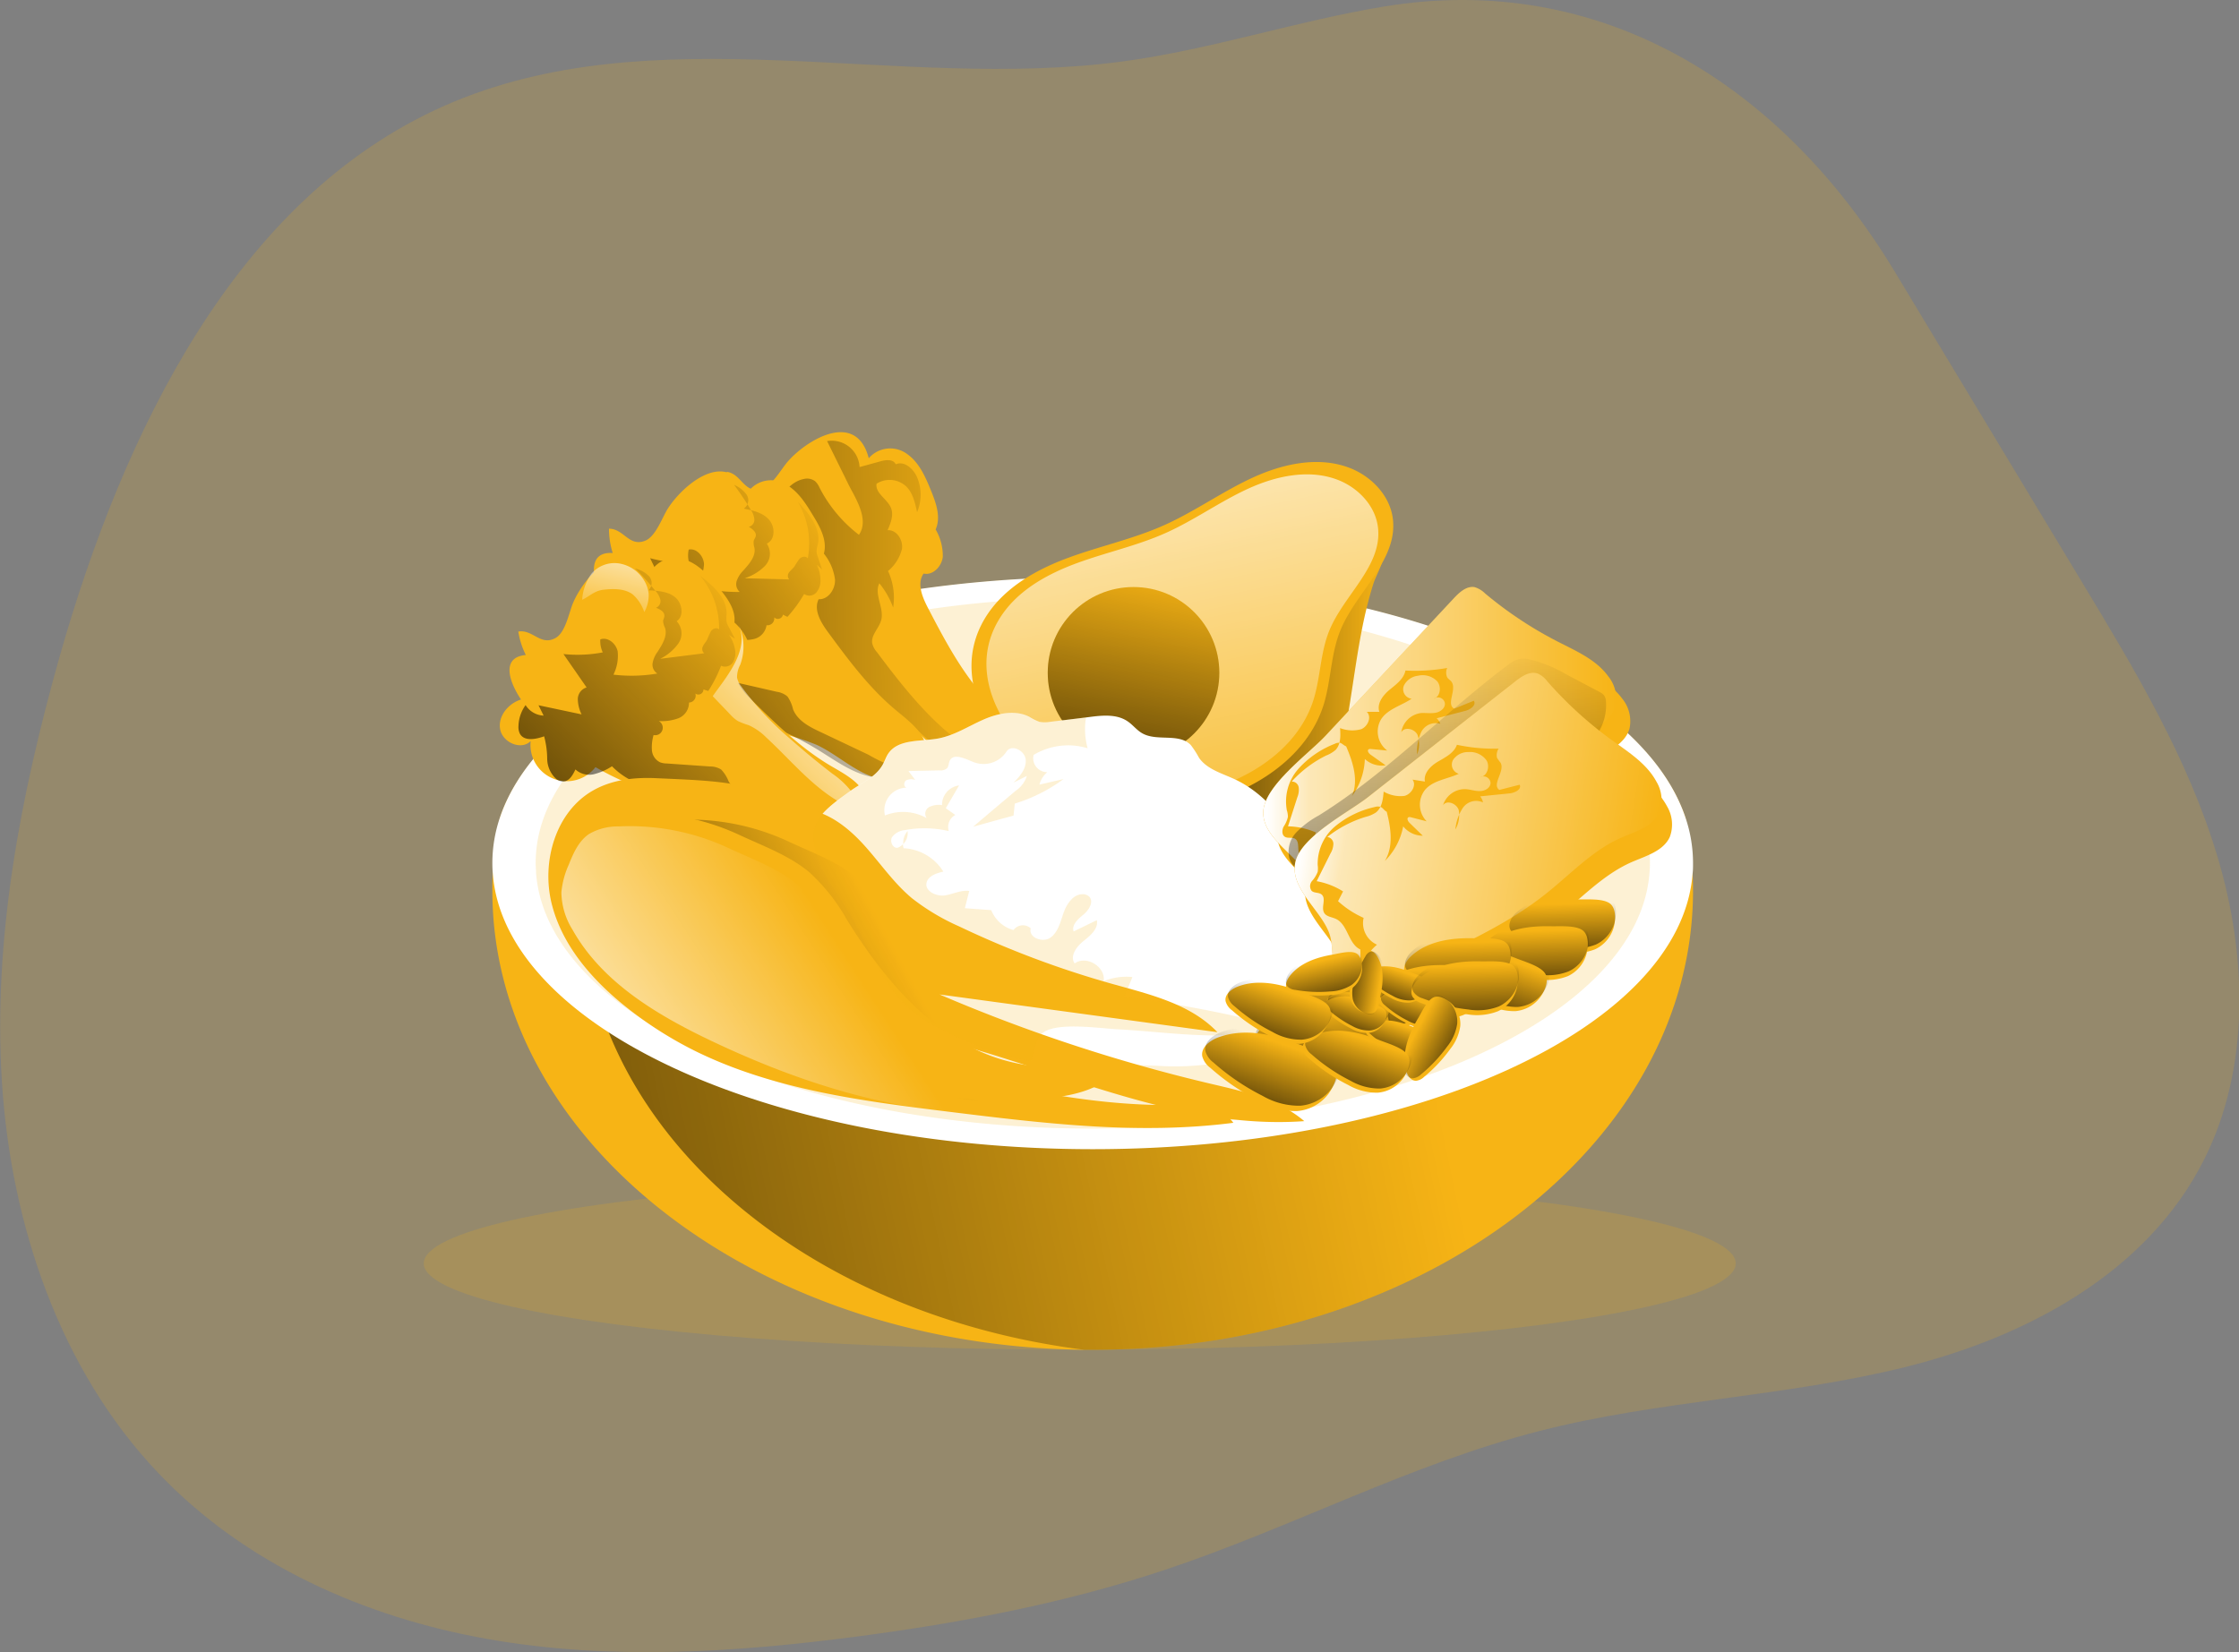<svg id="Layer_1" data-name="Layer 1" xmlns="http://www.w3.org/2000/svg" xmlns:xlink="http://www.w3.org/1999/xlink" viewBox="0 0 402.18 296.86"><rect x="0" y="0" width="402.18" height="296.86" fill="#808080" stroke="none"/><defs><linearGradient id="linear-gradient" x1="20.23" y1="224.95" x2="255.2" y2="175.61" gradientUnits="userSpaceOnUse"><stop offset="0.01"/><stop offset="0.13" stop-opacity="0.69"/><stop offset="1" stop-opacity="0"/></linearGradient><linearGradient id="linear-gradient-2" x1="210.24" y1="139.08" x2="252.51" y2="139.08" xlink:href="#linear-gradient"/><linearGradient id="linear-gradient-3" x1="208.85" y1="85.14" x2="228.73" y2="178.96" gradientUnits="userSpaceOnUse"><stop offset="0.01" stop-color="#fff"/><stop offset="0.13" stop-color="#fff" stop-opacity="0.69"/><stop offset="1" stop-color="#fff" stop-opacity="0"/></linearGradient><linearGradient id="linear-gradient-4" x1="197.7" y1="149.4" x2="207.55" y2="101.82" xlink:href="#linear-gradient"/><linearGradient id="linear-gradient-5" x1="85.59" y1="121.09" x2="183.86" y2="120.25" xlink:href="#linear-gradient"/><linearGradient id="linear-gradient-6" x1="104.99" y1="159.07" x2="162.81" y2="117.4" xlink:href="#linear-gradient"/><linearGradient id="linear-gradient-7" x1="566.12" y1="68.2" x2="623.93" y2="26.53" gradientTransform="translate(-472.88 200.14) rotate(-9.07)" xlink:href="#linear-gradient"/><linearGradient id="linear-gradient-8" x1="117.05" y1="109.16" x2="112.92" y2="126.99" xlink:href="#linear-gradient-3"/><linearGradient id="linear-gradient-9" x1="155.06" y1="133.99" x2="129.72" y2="159.61" xlink:href="#linear-gradient-3"/><linearGradient id="linear-gradient-10" x1="113.13" y1="213.57" x2="165.78" y2="184.85" xlink:href="#linear-gradient"/><linearGradient id="linear-gradient-11" x1="109.72" y1="215.18" x2="156.46" y2="185.05" xlink:href="#linear-gradient-3"/><linearGradient id="linear-gradient-12" x1="230.95" y1="148.97" x2="294.37" y2="148.97" xlink:href="#linear-gradient-3"/><linearGradient id="linear-gradient-13" x1="269.12" y1="210.66" x2="261.98" y2="129.95" xlink:href="#linear-gradient"/><linearGradient id="linear-gradient-14" x1="-202.11" y1="335.05" x2="-138.69" y2="335.05" gradientTransform="translate(488.97 -141.95) rotate(8.79)" xlink:href="#linear-gradient-3"/><linearGradient id="linear-gradient-15" x1="248.1" y1="203.25" x2="247.68" y2="187.91" xlink:href="#linear-gradient"/><linearGradient id="linear-gradient-16" x1="241.91" y1="209.36" x2="241.48" y2="194.01" xlink:href="#linear-gradient"/><linearGradient id="linear-gradient-17" x1="-741.33" y1="714.25" x2="-741.75" y2="698.91" gradientTransform="translate(1172.78 -195.68) rotate(20.45)" xlink:href="#linear-gradient"/><linearGradient id="linear-gradient-18" x1="284.93" y1="187.21" x2="284.6" y2="175.09" xlink:href="#linear-gradient"/><linearGradient id="linear-gradient-19" x1="280.04" y1="192.04" x2="279.71" y2="179.91" xlink:href="#linear-gradient"/><linearGradient id="linear-gradient-20" x1="-709.42" y1="682.7" x2="-709.75" y2="670.58" gradientTransform="translate(1172.78 -195.68) rotate(20.45)" xlink:href="#linear-gradient"/><linearGradient id="linear-gradient-21" x1="266.17" y1="194.19" x2="265.84" y2="182.06" xlink:href="#linear-gradient"/><linearGradient id="linear-gradient-22" x1="261.28" y1="199.01" x2="260.94" y2="186.89" xlink:href="#linear-gradient"/><linearGradient id="linear-gradient-23" x1="-730.38" y1="693.06" x2="-730.57" y2="685.95" gradientTransform="translate(1172.78 -195.68) rotate(20.45)" xlink:href="#linear-gradient"/><linearGradient id="linear-gradient-24" x1="-722.05" y1="695.37" x2="-722.24" y2="688.26" gradientTransform="translate(1172.78 -195.68) rotate(20.45)" xlink:href="#linear-gradient"/><linearGradient id="linear-gradient-25" x1="-721.53" y1="689.52" x2="-721.72" y2="682.41" gradientTransform="translate(1172.78 -195.68) rotate(20.45)" xlink:href="#linear-gradient"/><linearGradient id="linear-gradient-26" x1="-725.56" y1="686.31" x2="-725.76" y2="679.2" gradientTransform="translate(1172.78 -195.68) rotate(20.45)" xlink:href="#linear-gradient"/><linearGradient id="linear-gradient-27" x1="-730.51" y1="693.9" x2="-730.7" y2="686.8" gradientTransform="translate(1172.78 -195.68) rotate(20.45)" xlink:href="#linear-gradient"/><linearGradient id="linear-gradient-28" x1="-1594.83" y1="4547.68" x2="-1595.03" y2="4540.57" gradientTransform="translate(4431.48 2575.2) rotate(100.36)" xlink:href="#linear-gradient"/><linearGradient id="linear-gradient-29" x1="267.5" y1="198.34" x2="267.17" y2="186.22" xlink:href="#linear-gradient"/><linearGradient id="linear-gradient-30" x1="3282.35" y1="924.51" x2="3282.08" y2="914.65" gradientTransform="translate(-2150.57 2607.65) rotate(-60.58)" xlink:href="#linear-gradient"/><linearGradient id="linear-gradient-31" x1="-727.43" y1="705.06" x2="-727.77" y2="692.93" gradientTransform="translate(1172.78 -195.68) rotate(20.45)" xlink:href="#linear-gradient"/><linearGradient id="linear-gradient-32" x1="-743.59" y1="701.68" x2="-743.92" y2="689.73" gradientTransform="translate(1172.78 -195.68) rotate(20.45)" xlink:href="#linear-gradient"/><linearGradient id="linear-gradient-33" x1="814.56" y1="73.67" x2="814.31" y2="64.69" gradientTransform="translate(-570.34 277.27) rotate(-11.01)" xlink:href="#linear-gradient"/></defs><title>25</title><path d="M252.59,13.85c-15.73,2.6-31,7.71-46.82,9.85-40.71,5.51-84.27-8.67-122,8-37.36,16.53-57.6,58.57-69.08,98.94-7,24.8-12,50.6-10.37,76.4s10.48,51.73,28,70.19c15.61,16.51,37.16,26,59.15,29.91s44.55,2.45,66.67-.46c18.69-2.47,37.31-6,55.24-12,22.64-7.56,44.05-19,67.14-24.9,21.57-5.53,44.1-6.12,65.71-11.49s43.42-16.86,53.67-37.29c8.27-16.48,7.72-36.51,2.44-54.26s-14.88-33.73-24.39-49.48q-16.87-28-33.76-56C323.88,27.77,291.37,7.46,252.59,13.85Z" transform="translate(-3.98 -12.68)" fill="#f7b415" opacity="0.18" style="isolation:isolate"/><ellipse cx="193.95" cy="226.99" rx="117.83" ry="15.51" fill="#f7b415" opacity="0.18" style="isolation:isolate"/><path d="M308.09,172.69c0,45.55-48.28,82.5-107.83,82.5-.51,0-1,0-1.53,0-58.86-.63-106.31-37.31-106.31-82.48,0-1,0-2,.08-3a62.71,62.71,0,0,1,1.28-10.09c8.22-24.5,52.76-43.22,106.48-43.22a222.24,222.24,0,0,1,23.27,1.2c42.89,4.5,76.2,21.16,83.2,42A62.71,62.71,0,0,1,308,169.65C308.07,170.66,308.09,171.67,308.09,172.69Z" transform="translate(-3.98 -12.68)" fill="#f7b415"/><path d="M308.09,172.69c0,45.55-48.28,82.5-107.83,82.5-.51,0-1,0-1.53,0-51.17-6.45-90.19-40.43-90.19-81.4,0-1,0-2,.08-3a62.3,62.3,0,0,1,1.28-10.08c8.22-24.5,52.76-43.22,106.48-43.22,2.4,0,4.79,0,7.15.1,42.89,4.5,76.2,21.16,83.2,42A62.71,62.71,0,0,1,308,169.65C308.07,170.66,308.09,171.67,308.09,172.69Z" transform="translate(-3.98 -12.68)" fill="url(#linear-gradient)"/><path d="M308.09,167.74c0,.65,0,1.27-.08,1.91-2.09,27.51-49.53,49.5-107.75,49.5s-105.67-22-107.76-49.5c-.06-.64-.08-1.26-.08-1.91a25.47,25.47,0,0,1,1.36-8.18c8.22-24.5,52.76-43.22,106.48-43.22s98.25,18.72,106.47,43.22A25.47,25.47,0,0,1,308.09,167.74Z" transform="translate(-3.98 -12.68)" fill="#fff"/><path d="M300.35,167.74a17.34,17.34,0,0,1-.08,1.77c-1.94,25.53-46,45.94-100,45.94s-98.09-20.41-100-45.94c0-.59-.07-1.17-.07-1.77a23.74,23.74,0,0,1,1.26-7.59c7.63-22.74,49-40.11,98.84-40.11s91.19,17.37,98.82,40.11A23.47,23.47,0,0,1,300.35,167.74Z" transform="translate(-3.98 -12.68)" fill="#f7b415" opacity="0.18" style="isolation:isolate"/><path d="M245.09,146.36c-1,4.53-2.45,9.15-5.6,12.55a27.83,27.83,0,0,1-7.84,5.38c-3.75,1.92-7.72,3.71-11.94,3.79a4.84,4.84,0,0,1-2.6-.53,5.69,5.69,0,0,1-1.75-2.1l-3.17-5.38a12.15,12.15,0,0,1-1.92-4.69c-.24-2.38.95-4.67,2.26-6.67,7-10.75,18.11-18.13,26.4-27.93,2.64-3.11,5.1-6.63,8.43-9.06,1.41-1,3.72-2.8,4.93-.54.87,1.63-1.08,4.68-1.58,6.26C247.7,126.83,247.2,136.77,245.09,146.36Z" transform="translate(-3.98 -12.68)" fill="#f7b415"/><path d="M245.09,146.36c-1,4.53-2.45,9.15-5.6,12.55a27.83,27.83,0,0,1-7.84,5.38c-3.75,1.92-7.72,3.71-11.94,3.79a4.84,4.84,0,0,1-2.6-.53,5.69,5.69,0,0,1-1.75-2.1l-3.17-5.38a12.15,12.15,0,0,1-1.92-4.69c-.24-2.38.95-4.67,2.26-6.67,7-10.75,18.11-18.13,26.4-27.93,2.64-3.11,5.1-6.63,8.43-9.06,1.41-1,3.72-2.8,4.93-.54.87,1.63-1.08,4.68-1.58,6.26C247.7,126.83,247.2,136.77,245.09,146.36Z" transform="translate(-3.98 -12.68)" fill="url(#linear-gradient-2)"/><path d="M181.35,123.06c3.34-5,8.94-8.12,14.61-10.2s11.64-3.36,17.15-5.83,10.39-6,15.83-8.51,11.8-3.92,17.4-1.8c3.92,1.49,7.26,4.92,7.82,9.07,1,7.53-6.6,13.17-9.44,20.21-1.71,4.25-1.64,9-3,13.37-3.07,9.57-12.76,15.68-22.57,17.89a38.46,38.46,0,0,1-21.35-.9C185.5,151.94,172.62,136.2,181.35,123.06Z" transform="translate(-3.98 -12.68)" fill="#f7b415"/><path d="M183.83,123.34c3.11-4.68,8.31-7.54,13.58-9.48s10.81-3.12,15.93-5.41,9.65-5.57,14.71-7.91,11-3.64,16.17-1.67c3.64,1.38,6.74,4.57,7.26,8.43.94,7-6.13,12.23-8.76,18.77-1.6,4-1.54,8.37-2.83,12.43-2.85,8.89-11.86,14.56-21,16.61a35.6,35.6,0,0,1-19.84-.83C187.69,150.17,175.72,135.55,183.83,123.34Z" transform="translate(-3.98 -12.68)" fill="url(#linear-gradient-3)"/><circle cx="203.61" cy="120.88" r="15.41" fill="#f7b415"/><circle cx="203.61" cy="120.88" r="15.41" fill="url(#linear-gradient-4)"/><path d="M167,94.31c2.14,1.54,3.23,4.11,4.23,6.56.9,2.22,1.8,4.75.81,6.93a9.41,9.41,0,0,1,1.29,4.93c-.2,1.71-1.76,3.38-3.45,3-1.23,1.77-.25,4.17.74,6.09,2.92,5.6,5.88,11.26,10.1,16,2.07,2.32,4.63,5,4,8-.77,3.92-6.29,4.91-9.87,3.13s-6.07-5.18-9.39-7.4a47.73,47.73,0,0,0-7-3.42,55.47,55.47,0,0,1-18.21-13.24,6.53,6.53,0,0,1-9.64-8c-2.13,1.1-4.86-1.29-4.56-3.66s2.82-4,5.22-4c-.92-3.19-1.38-8.39,3.27-7.36a14.55,14.55,0,0,1,0-4.42c2.65.39,3,3.8,6.06,3.15,2-.43,3.68-3.64,4.89-5,3.43-3.94,12.3-9.28,14.54-.59A5.1,5.1,0,0,1,167,94.31Z" transform="translate(-3.98 -12.68)" fill="#f7b415"/><path d="M161.51,129.86a3.74,3.74,0,0,1-.85-1.56c-.28-1.51,1.22-2.73,1.61-4.22.57-2.17-1.33-4.59-.34-6.61a15.2,15.2,0,0,1,2.48,4.36,11.31,11.31,0,0,0-.92-6.56,7.39,7.39,0,0,0,2.51-4c.22-1.6-1-3.47-2.59-3.32.56-1.27,1.13-2.71.62-4-.65-1.62-2.87-2.64-2.6-4.36a4.37,4.37,0,0,1,5.28.44c1.25,1.19,1.64,3,2,4.68a8.08,8.08,0,0,0,0-6.29c-.66-1.52-2.3-3-3.83-2.32-.48-1-1.86-.8-2.87-.5l-3.63,1a5,5,0,0,0-5.83-4.67l2.87,5.82c.51,1,1,2.09,1.57,3.11,1.34,2.48,2.89,5.59,1.28,7.91a25.08,25.08,0,0,1-7.08-8.47,3.46,3.46,0,0,0-.79-1.16,2.43,2.43,0,0,0-2.08-.39c-2.24.45-3.71,2.54-5,4.46a6.9,6.9,0,0,0-1.23,2.72c-.34,2.52,2.06,4.55,2.66,7s-.76,5.41.14,7.91c.53,1.49,1.79,2.59,2.48,4s.77,2.84,1.32,4.2a11.15,11.15,0,0,0,3.48,4.3c5.06,4.17,11.52,6.36,16.59,10.51A35.43,35.43,0,0,0,174,148c1.83,1,4.45,1.51,6.26.23C172.85,144.74,166.43,136.42,161.51,129.86Z" transform="translate(-3.98 -12.68)" fill="url(#linear-gradient-5)"/><path d="M144.92,99.59c2.35,1.2,3.82,3.57,5.18,5.84,1.23,2,2.51,4.41,1.87,6.72a9.27,9.27,0,0,1,2,4.67c.07,1.72-1.22,3.62-2.94,3.52-.94,1.93.39,4.16,1.67,5.9,3.74,5.08,7.54,10.22,12.43,14.22,2.41,2,5.34,4.19,5.22,7.29-.16,4-5.46,5.82-9.27,4.61s-6.8-4.18-10.42-5.86a46.79,46.79,0,0,0-7.44-2.31,55.25,55.25,0,0,1-20-10.28,6.53,6.53,0,0,1-10.76-6.45c-1.94,1.41-5-.52-5.07-2.91s2.17-4.41,4.54-4.74c-1.4-3-2.65-8.08,2.11-7.77a14.49,14.49,0,0,1-.67-4.37c2.68,0,3.56,3.29,6.47,2.17,1.9-.72,3.08-4.15,4.06-5.72,2.79-4.42,10.72-11.06,14.28-2.82A5.11,5.11,0,0,1,144.92,99.59Z" transform="translate(-3.98 -12.68)" fill="#f7b415"/><path d="M151.25,144.14c-1.94-.9-4-2-4.81-4a6.64,6.64,0,0,0-1-2.31,3.67,3.67,0,0,0-1.92-.86L136,135.25a3.91,3.91,0,0,1-1.15-.39,2.67,2.67,0,0,1-1.11-2.39,7.71,7.71,0,0,1,.73-2.64,1.35,1.35,0,0,0,1.31-2.33,8.69,8.69,0,0,0,3.59,0,3,3,0,0,0,2.3-2.49,1.23,1.23,0,0,0,1.38-1.41.92.92,0,0,0,1.56-.49l.81.4a23.53,23.53,0,0,0,3-4.11,1.67,1.67,0,0,0,2.2-.28,3.22,3.22,0,0,0,.73-2.27,6.41,6.41,0,0,0-.64-2.69l.94.83-.77-2.26a3.39,3.39,0,0,1-.23-1,5.31,5.31,0,0,1,.23-1.24c.63-2.87-1.57-5.53-3.6-7.66A14.62,14.62,0,0,1,149.08,113c-.32-.47-1.08-.33-1.48.07a14,14,0,0,0-.94,1.42c-.28.37-.67.65-.92,1a1,1,0,0,0,0,1.29l-8-.21a9,9,0,0,0,3.65-2.22,3.16,3.16,0,0,0,.32-4c1.54-.68,1.54-3,.41-4.29s-2.88-1.65-4.53-2a1.83,1.83,0,0,0,.49-2.52,5.25,5.25,0,0,0-2.24-1.75,53.34,53.34,0,0,1,3,4.48,3.51,3.51,0,0,1,.64,1.71,1.28,1.28,0,0,1-1,1.35c.66.37,1.42,1,1.25,1.69-.07.3-.29.55-.37.85a3.17,3.17,0,0,0,.14,1.25c.26,1.54-.95,2.89-2,4.06a4.92,4.92,0,0,0-1.18,1.85,1.85,1.85,0,0,0,.54,2,27.24,27.24,0,0,1-7.83-1,7.66,7.66,0,0,0,1.41-4c-.07-1.43-1.34-2.9-2.75-2.61a5,5,0,0,0,.07,2.37,24,24,0,0,1-7-.82l3.16,6.56a2.19,2.19,0,0,0-1.89,1.83,6.4,6.4,0,0,0,.24,2.81l-7.38-2.85.61,2a4,4,0,0,1-2.9-2.38,6.73,6.73,0,0,0-1.86,3.55,2.8,2.8,0,0,0,0,1.38c.54,1.5,2.66,1.46,4.22,1.13a16,16,0,0,1-.09,4.09,5,5,0,0,0,1,3.84,2,2,0,0,0,1.15.62c1.07.13,1.9-.89,2.51-1.79a3.63,3.63,0,0,0,3.14,1.37,10.47,10.47,0,0,0,3.44-.89c3.37,4.82,9.65,6.36,15.15,8.44a57.08,57.08,0,0,1,9.83,4.83c2.6,1.6,5.12,3.43,8,4.37s6.38.82,8.67-1.2c-1.44-.44-3-.29-4.4-.71a28,28,0,0,1-3.38-1.69Z" transform="translate(-3.98 -12.68)" fill="url(#linear-gradient-6)"/><path d="M127,113.23c2.51.81,4.34,2.92,6,4.94,1.54,1.84,3.17,4,2.9,6.35a9.34,9.34,0,0,1,2.75,4.29c.34,1.69-.64,3.76-2.35,3.93-.63,2.06,1,4,2.57,5.57,4.5,4.43,9.07,8.9,14.52,12.08,2.69,1.57,5.94,3.29,6.3,6.38.48,4-4.47,6.61-8.42,6s-7.37-3.06-11.22-4.15a47.43,47.43,0,0,0-7.71-1.11,55.43,55.43,0,0,1-21.4-7,6.52,6.52,0,0,1-11.64-4.68c-1.69,1.7-5,.28-5.47-2.08s1.45-4.69,3.74-5.39c-1.86-2.75-3.89-7.56.86-8a14.29,14.29,0,0,1-1.35-4.21c2.64-.44,4,2.69,6.73,1.13,1.76-1,2.39-4.59,3.11-6.29,2.06-4.8,8.85-12.61,13.65-5A5.11,5.11,0,0,1,127,113.23Z" transform="translate(-3.98 -12.68)" fill="#f7b415"/><path d="M140.23,156.22c-2-.58-4.29-1.31-5.37-3.15a6.48,6.48,0,0,0-1.34-2.13,3.67,3.67,0,0,0-2-.55l-7.77-.54a3.48,3.48,0,0,1-1.2-.21,2.63,2.63,0,0,1-1.47-2.17,7.68,7.68,0,0,1,.3-2.73,1.35,1.35,0,0,0,.93-2.51,8.68,8.68,0,0,0,3.55-.51,3,3,0,0,0,1.88-2.82,1.23,1.23,0,0,0,1.14-1.62.91.91,0,0,0,1.46-.73l.86.27a23.25,23.25,0,0,0,2.3-4.53,1.68,1.68,0,0,0,2.13-.61,3.24,3.24,0,0,0,.36-2.37,6.3,6.3,0,0,0-1.06-2.55l1.06.67-1.11-2.11a3.28,3.28,0,0,1-.39-.95,5.34,5.34,0,0,1,0-1.26c.16-2.94-2.42-5.21-4.77-7a14.59,14.59,0,0,1,3.43,9.66c-.38-.42-1.12-.16-1.45.3a15.38,15.38,0,0,0-.7,1.54c-.22.41-.56.75-.75,1.18a1,1,0,0,0,.23,1.26l-7.92,1a8.87,8.87,0,0,0,3.27-2.76,3.18,3.18,0,0,0-.31-4c1.4-.92,1-3.26-.27-4.31s-3.12-1.16-4.79-1.24a1.82,1.82,0,0,0,.08-2.56,5.22,5.22,0,0,0-2.49-1.37q1.92,1.89,3.64,4a3.58,3.58,0,0,1,.9,1.58,1.3,1.3,0,0,1-.77,1.49c.71.26,1.55.72,1.5,1.47,0,.31-.2.59-.23.9a3.15,3.15,0,0,0,.34,1.21c.49,1.48-.49,3-1.33,4.33a4.78,4.78,0,0,0-.89,2,1.87,1.87,0,0,0,.85,1.9,27.45,27.45,0,0,1-7.89.2,7.6,7.6,0,0,0,.76-4.18c-.29-1.41-1.78-2.66-3.12-2.15a4.8,4.8,0,0,0,.44,2.33,24.23,24.23,0,0,1-7.06.3l4.16,6a2.21,2.21,0,0,0-1.58,2.11,6.4,6.4,0,0,0,.68,2.73l-7.74-1.64.92,1.86a4,4,0,0,1-3.24-1.89,6.75,6.75,0,0,0-1.28,3.8,2.68,2.68,0,0,0,.26,1.35c.77,1.4,2.86,1,4.35.46a16.08,16.08,0,0,1,.55,4.05,5,5,0,0,0,1.64,3.63,2.06,2.06,0,0,0,1.23.43c1.09,0,1.75-1.18,2.2-2.16a3.67,3.67,0,0,0,3.32.86,10.71,10.71,0,0,0,3.25-1.43c4.1,4.23,10.54,4.77,16.3,6a58.13,58.13,0,0,1,10.47,3.22c2.82,1.17,5.59,2.58,8.61,3s6.43-.19,8.37-2.55c-1.48-.21-3,.18-4.45,0a28,28,0,0,1-3.61-1.14Z" transform="translate(-3.98 -12.68)" fill="url(#linear-gradient-7)"/><path d="M117.71,119.54a7.42,7.42,0,0,1,2,3.11,6.15,6.15,0,0,0,.78-3.32,5.66,5.66,0,0,0-.84-2.41,6.45,6.45,0,0,0-4.41-3,5.46,5.46,0,0,0-5,1.8,9,9,0,0,0-1.69,4.73c1.45-.7,2.2-1.64,3.88-1.82S116.26,118.38,117.71,119.54Z" transform="translate(-3.98 -12.68)" fill="url(#linear-gradient-8)"/><path d="M132,137.76l3.11,3.25a6.47,6.47,0,0,0,1.43,1.23,14.63,14.63,0,0,0,1.94.74,10.64,10.64,0,0,1,3.16,2.22c4.52,4.17,8.47,9.14,13.89,12,1,.52,2.15,1.24,2,2.34A4.74,4.74,0,0,0,157,155a15.1,15.1,0,0,0-3.5-3.31q-3.91-3-7.6-6.28a54.88,54.88,0,0,1-8.81-9.47,3.68,3.68,0,0,1-.72-1.52,4.78,4.78,0,0,1,.57-2.3,9.33,9.33,0,0,0-.43-7.48C138.89,129.28,134.44,134.28,132,137.76Z" transform="translate(-3.98 -12.68)" fill="url(#linear-gradient-9)"/><path d="M249.4,187a19.67,19.67,0,0,1-3,6.69c-3,3.73-8.09,4.74-12.61,6.25-3.67,1.22-7.19,2.92-11,3.7a47.58,47.58,0,0,1-11.13.51l-17.19-.59c-1.78-.06-3.56-.12-5.33-.3a29.49,29.49,0,0,1-3.35-.52,45.71,45.71,0,0,1-8.93-3.25c-3.56-1.58-7.15-3.26-10-5.91-4.86-4.46-7-11.07-10.35-16.77-2.48-4.23-6.52-8.85-6.53-14,0-3.47,4.21-6.16,6.71-8,2-1.46,4.55-2.47,5.82-4.7.38-.66.61-1.41,1-2,1.81-2.72,5.83-2.17,9-2.75,2.87-.54,5.38-2.17,8-3.34s5.85-1.89,8.43-.53a10.1,10.1,0,0,0,1.74.87,5.38,5.38,0,0,0,2,0l6.31-.77.77-.1c2.31-.3,4.85-.53,6.77.79.93.62,1.61,1.56,2.58,2.12,2.65,1.56,6.64-.08,8.77,2.14a17,17,0,0,1,1.48,2.3c1.45,2.07,4.13,2.78,6.42,3.85,6.79,3.17,10.9,10.1,14.56,16.65,1.82,3.25,3.87,6.75,7.31,8.22a4.84,4.84,0,0,1,2,1.11,3.06,3.06,0,0,1,.55,1.27C250.83,182.22,250.11,184.68,249.4,187Z" transform="translate(-3.98 -12.68)" fill="#fff"/><path d="M148.41,158c-9.65-5-15.55-5-26.38-5.5-4-.21-8.08.24-11.52,2.2-6.72,3.82-9.29,12.77-7.45,20.28s7.22,13.68,13.25,18.52a69.77,69.77,0,0,0,12.34,7.91c14.08,7,30,9.07,45.66,11,17,2.1,34.22,4.2,51.21,2-2.33-3.21-7-3.24-11-3.2-15.49.16-30.73-3.52-45.79-7.17-8.53-2.07-17.1-4.16-25.28-7.34,32.17-3.69,62.52,19.75,94.81,17.41-4.68-4-11-5.35-17-6.76a295.69,295.69,0,0,1-48.51-16l49.91,6.78c-4.84-5.08-12.11-6.78-18.87-8.67a171.24,171.24,0,0,1-27.53-10.34,39.71,39.71,0,0,1-8.46-5.05c-3.31-2.75-5.74-6.38-8.63-9.57s-6.53-6.05-10.81-6.47" transform="translate(-3.98 -12.68)" fill="#f7b415"/><path d="M165,179.2c6.75,10.84,15.59,21.4,27.82,25.06,6.78,2,14,1.74,21.08,1.44-2.85,3.78-8,5-12.67,5.47-20.13,2.1-40.32-3.94-58.6-12.63-9.8-4.66-19.7-10.54-25-20a13,13,0,0,1-2-6.71,15.59,15.59,0,0,1,1.34-5c.82-2.06,1.78-4.23,3.63-5.47a10.25,10.25,0,0,1,5.26-1.37,42,42,0,0,1,19.82,3.91c4.27,2,8.91,3.66,12.56,6.71C161.08,173,163.07,176.06,165,179.2Z" transform="translate(-3.98 -12.68)" fill="url(#linear-gradient-10)"/><path d="M156.15,178c6.75,10.83,15.59,21.39,27.81,25.05,6.79,2,14,1.75,21.09,1.44-2.85,3.79-8,5-12.68,5.48-20.12,2.1-40.31-3.95-58.59-12.64-9.8-4.66-19.7-10.53-25-20a13,13,0,0,1-2-6.71,15.47,15.47,0,0,1,1.34-5c.82-2.07,1.78-4.23,3.63-5.48A10.15,10.15,0,0,1,117,158.8a42,42,0,0,1,19.82,3.9c4.27,2,8.91,3.66,12.56,6.71A34.2,34.2,0,0,1,156.15,178Z" transform="translate(-3.98 -12.68)" fill="#f7b415"/><path d="M154.2,180.38c6.74,10.83,15.58,21.39,27.81,25.05,6.78,2,14,1.75,21.08,1.44-2.85,3.79-8,5-12.67,5.48-20.13,2.1-40.32-3.95-58.6-12.63-9.8-4.66-19.7-10.54-25-20a13,13,0,0,1-2-6.72,15.47,15.47,0,0,1,1.34-5c.82-2.07,1.78-4.23,3.63-5.48a10.24,10.24,0,0,1,5.26-1.36,42,42,0,0,1,19.82,3.9c4.27,2,8.92,3.66,12.56,6.71C150.25,174.18,152.24,177.24,154.2,180.38Z" transform="translate(-3.98 -12.68)" fill="url(#linear-gradient-11)"/><path d="M166.23,164.33A3.16,3.16,0,0,1,167,162,2.78,2.78,0,0,1,166.23,164.33Z" transform="translate(-3.98 -12.68)" fill="#f7b415" opacity="0.18" style="isolation:isolate"/><path d="M231,198c-8.8,1.61-17.72.05-26.55-.41-3.07-.17-10.34-1.26-13,.55-1.53,1-1.55,3.16-2.24,5.1a29.49,29.49,0,0,1-3.35-.52,45.71,45.71,0,0,1-8.93-3.25c-3.56-1.58-7.15-3.26-10-5.91-4.86-4.46-7-11.07-10.35-16.77-2.48-4.23-6.52-8.85-6.53-14,0-3.47,4.21-6.16,6.71-8,2-1.46,4.55-2.47,5.82-4.7.38-.66.61-1.41,1-2,1.81-2.72,5.83-2.17,9-2.75,2.87-.54,5.38-2.17,8-3.34s5.85-1.89,8.43-.53a10.1,10.1,0,0,0,1.74.87,5.38,5.38,0,0,0,2,0l6.31-.77a12.7,12.7,0,0,0,.29,5.55,12,12,0,0,0-9.71,1.2,2.5,2.5,0,0,0,2.45,3.09,4.55,4.55,0,0,0-1.41,2.24l4.34-1a29.12,29.12,0,0,1-8.76,4.41c-.07.71-.15,1.44-.23,2.16-2.41.65-4.83,1.32-7.25,2q3.82-3.25,7.65-6.47a5.09,5.09,0,0,0,2-2.66c-.79.41-1.59.79-2.39,1.19,1.16-1.12,2.32-2.51,2.18-4.12s-2.46-2.8-3.41-1.51a4.91,4.91,0,0,1-5.83,2c-1.53-.59-3.71-1.77-4.41-.28-.2.42-.16.95-.46,1.32a1.69,1.69,0,0,1-1.34.4l-5.61.12,1.22,1.6a2.13,2.13,0,0,0-1.63.07c-.47.32-.47,1.21.09,1.31a4.06,4.06,0,0,0-3.9,5,8.7,8.7,0,0,1,7.5.48,1.36,1.36,0,0,1,.46-2,3.88,3.88,0,0,1,2.29-.34,3.51,3.51,0,0,1,3.06-3.53c-.8,1.37-1.59,2.72-2.38,4.09l1.7,1.21a2.48,2.48,0,0,0-1.17,2.9,19.1,19.1,0,0,0-7.86-.18,3.21,3.21,0,0,0-2.33,1.27c-.45.81.18,2.11,1.07,1.88a2.62,2.62,0,0,0,.89-.61,3,3,0,0,0,.12.72,8.91,8.91,0,0,1,7.14,4.2c-1.34.28-3,.91-3.05,2.27s1.88,2.22,3.34,2,2.89-1,4.36-.79c-.26,1-.52,2.06-.79,3.09,1.58.13,3.16.23,4.74.35a6,6,0,0,0,4,3.58,2.08,2.08,0,0,1,3.1-.3c-.48,1.63,2.15,2.66,3.54,1.66s1.79-2.86,2.36-4.47,1.75-3.37,3.47-3.33a1.67,1.67,0,0,1,1.13.44c.88.92-.06,2.41-1,3.19s-2.21,1.85-1.8,3.06L201,178c.32,1.55-1.19,2.79-2.43,3.78s-2.46,2.69-1.56,4c2.1-1.54,5.63.63,5.21,3.19a10.76,10.76,0,0,1,5.17-.75c-.48,1.19-1,2.37-1.46,3.54,6.58.86,13.13,2,19.61,3.41C227.62,195.63,229.88,196.25,231,198Z" transform="translate(-3.98 -12.68)" fill="#f7b415" opacity="0.18" style="isolation:isolate"/><path d="M244.62,148.9l2.37-2.54,2-2.15q9.33-10,18.67-20c1-1.07,2.28-2.24,3.71-2a4.49,4.49,0,0,1,1.89,1.13,69.89,69.89,0,0,0,13.1,8.68c3.28,1.68,6.83,3.22,9,6.17a6.38,6.38,0,0,1,1.32,5.39c-.77,2.7-3.71,4-6.08,5.51-4.73,3-7.95,7.82-11.75,11.94-5.41,5.88-12.09,10.42-18.71,14.9l-9.33,6.33a6.41,6.41,0,0,1-3.61,1.47c-1.9-.07-3.33-1.81-4-3.59s-.78-3.73-1.52-5.48c-1.77-4.2-8.55-7.25-8.26-12.23C233.77,157.78,241.63,152.11,244.62,148.9Z" transform="translate(-3.98 -12.68)" fill="#f7b415"/><path d="M242.09,144.86l2.37-2.54,2-2.15q9.33-10,18.67-20c1-1.07,2.28-2.24,3.71-2a4.49,4.49,0,0,1,1.89,1.13,70.22,70.22,0,0,0,13.1,8.68c3.28,1.68,6.84,3.21,9,6.17a6.41,6.41,0,0,1,1.33,5.39c-.78,2.7-3.72,4-6.09,5.51-4.73,3-7.94,7.82-11.74,11.94-5.42,5.88-12.1,10.42-18.71,14.9l-9.33,6.32a6.33,6.33,0,0,1-3.62,1.47c-1.89-.06-3.33-1.8-4-3.58s-.78-3.73-1.52-5.48c-1.76-4.2-8.55-7.26-8.25-12.23C231.24,153.74,239.1,148.07,242.09,144.86Z" transform="translate(-3.98 -12.68)" fill="#f7b415"/><path d="M242.09,144.86l2.37-2.54,2-2.15q9.33-10,18.67-20c1-1.07,2.28-2.24,3.71-2a4.49,4.49,0,0,1,1.89,1.13,70.22,70.22,0,0,0,13.1,8.68c3.28,1.68,6.84,3.21,9,6.17a6.41,6.41,0,0,1,1.33,5.39c-.78,2.7-3.72,4-6.09,5.51-4.73,3-7.94,7.82-11.74,11.94-5.42,5.88-12.1,10.42-18.71,14.9l-9.33,6.32a6.33,6.33,0,0,1-3.62,1.47c-1.89-.06-3.33-1.8-4-3.58s-.78-3.73-1.52-5.48c-1.76-4.2-8.55-7.26-8.25-12.23C231.24,153.74,239.1,148.07,242.09,144.86Z" transform="translate(-3.98 -12.68)" fill="url(#linear-gradient-12)"/><path d="M245.31,145.71c1.43,3.17,2.88,6.8,1.52,10a11.93,11.93,0,0,0,2.31-6.66,4.47,4.47,0,0,0,3.73,1.13l-2.72-1.93c-.32-.23-.65-.72-.33-.94a.64.64,0,0,1,.41-.06l2.93.28a4.29,4.29,0,0,1-1.1-5.62c1.21-1.87,3.64-2.44,5.48-3.69a1.72,1.72,0,0,1-1.39-2.35,3.22,3.22,0,0,1,2.53-1.78,3.64,3.64,0,0,1,3.46,1c.8,1,.57,2.74-.62,3.15a1.25,1.25,0,0,1,2,.8c.08.87-.81,1.55-1.68,1.7s-1.75,0-2.62.05a4.12,4.12,0,0,0-3.54,3.46c.57-1.06,2.37-.65,2.91.43a5,5,0,0,1-.06,3.54,8.39,8.39,0,0,1,.73-4,2.9,2.9,0,0,1,3.44-1.49,2.36,2.36,0,0,0-.67-1l5.18-1.34c.9-.24,2-1,1.51-1.81L265.21,140c-1.56-.77.55-3.49-.53-4.86-.22-.28-.56-.46-.75-.77a2.05,2.05,0,0,1,0-1.68,32.52,32.52,0,0,1-7.5.46c-.28,1.51-1.69,2.5-2.87,3.48s-2.31,2.48-1.81,3.94h-2.26c.93.9.2,2.63-1,3.12a6,6,0,0,1-3.8-.2c.1,1.38.14,2.94-.82,3.94a5.7,5.7,0,0,1-1.7,1A20.81,20.81,0,0,0,236,153.1a1.23,1.23,0,0,1,1.26,1.05,3.57,3.57,0,0,1-.25,1.79l-1.67,5.2a13.26,13.26,0,0,1,5,1.1l-.62,1.86a17.06,17.06,0,0,0,5,2.27,4.24,4.24,0,0,0,3.11,4.39,8.53,8.53,0,0,0-2.12,5.31l-.7-4c-2.31-.64-2.88-4.11-5.2-4.77-.77-.21-1.71-.12-2.23-.73-.74-.89,0-2.63-1-3.21-.56-.31-1.33,0-1.85-.37s-.47-1.19-.19-1.77a5.16,5.16,0,0,0,.78-1.77,3.75,3.75,0,0,0-.19-1.19,8.85,8.85,0,0,1,2.07-7.44,17.09,17.09,0,0,1,6.53-4.5,1.55,1.55,0,0,1,.93-.18c.37.08.64.41,1,.58,1,.49,2.1-.36,3.17-.21" transform="translate(-3.98 -12.68)" fill="#f7b415"/><path d="M291,144.39a9.23,9.23,0,0,0,1.46-5.55,2.12,2.12,0,0,0-.36-1.24,2.52,2.52,0,0,0-.85-.62l-5.8-3.07a25.06,25.06,0,0,0-6.77-2.78,4.52,4.52,0,0,0-2,0,5.32,5.32,0,0,0-1.81,1c-11.6,8.69-21.69,19.39-34,27.06a16.73,16.73,0,0,0-4,3,5.07,5.07,0,0,0-1.31,4.61c.73,2.47,3.7,3.45,6.27,3.62,9.06.63,17.54-3.93,25.83-7.63,2.95-1.33,6-2.62,8.29-4.95,1.28-1.32,2.23-2.94,3.58-4.19,3.37-3.1,8.72-3.54,11.68-7" transform="translate(-3.98 -12.68)" fill="url(#linear-gradient-13)"/><path d="M251.56,160.31l2.73-2.16,2.31-1.81q10.74-8.46,21.5-16.91c1.15-.9,2.59-1.86,4-1.35a4.41,4.41,0,0,1,1.7,1.4,69.87,69.87,0,0,0,11.62,10.58c3,2.16,6.26,4.22,8,7.48a6.4,6.4,0,0,1,.49,5.53c-1.18,2.54-4.29,3.39-6.86,4.51-5.13,2.25-9.05,6.52-13.43,10-6.25,5-13.55,8.45-20.77,11.87l-10.19,4.82a6.3,6.3,0,0,1-3.79.9c-1.87-.36-3-2.29-3.39-4.15s-.2-3.81-.66-5.65c-1.11-4.42-7.35-8.48-6.29-13.35C239.48,167.42,248.11,163,251.56,160.31Z" transform="translate(-3.98 -12.68)" fill="#f7b415"/><path d="M249.68,155.92l2.73-2.15,2.31-1.81q10.74-8.46,21.5-16.91c1.15-.9,2.59-1.86,4-1.35a4.41,4.41,0,0,1,1.7,1.4,69.87,69.87,0,0,0,11.62,10.58c3,2.16,6.26,4.22,8,7.48a6.4,6.4,0,0,1,.49,5.53c-1.18,2.54-4.29,3.39-6.86,4.51-5.13,2.25-9.05,6.52-13.43,10-6.25,5-13.55,8.45-20.77,11.86l-10.19,4.83a6.37,6.37,0,0,1-3.79.9c-1.87-.36-3-2.29-3.39-4.15s-.2-3.81-.66-5.65c-1.11-4.42-7.35-8.48-6.29-13.35C237.6,163,246.23,158.63,249.68,155.92Z" transform="translate(-3.98 -12.68)" fill="#f7b415"/><path d="M249.68,155.92l2.73-2.15,2.31-1.81q10.74-8.46,21.5-16.91c1.15-.9,2.59-1.86,4-1.35a4.41,4.41,0,0,1,1.7,1.4,69.87,69.87,0,0,0,11.62,10.58c3,2.16,6.26,4.22,8,7.48a6.4,6.4,0,0,1,.49,5.53c-1.18,2.54-4.29,3.39-6.86,4.51-5.13,2.25-9.05,6.52-13.43,10-6.25,5-13.55,8.45-20.77,11.86l-10.19,4.83a6.37,6.37,0,0,1-3.79.9c-1.87-.36-3-2.29-3.39-4.15s-.2-3.81-.66-5.65c-1.11-4.42-7.35-8.48-6.29-13.35C237.6,163,246.23,158.63,249.68,155.92Z" transform="translate(-3.98 -12.68)" fill="url(#linear-gradient-14)"/><path d="M252.73,157.25c.93,3.35,1.8,7.16,0,10.12a11.89,11.89,0,0,0,3.3-6.22,4.52,4.52,0,0,0,3.52,1.68l-2.39-2.32c-.29-.28-.54-.82-.18-1a.64.64,0,0,1,.41,0l2.85.73a4.29,4.29,0,0,1-.23-5.72c1.48-1.67,4-1.87,6-2.82a1.72,1.72,0,0,1-1-2.53,3.23,3.23,0,0,1,2.78-1.37A3.62,3.62,0,0,1,271,149.3c.65,1.07.14,2.79-1.09,3a1.26,1.26,0,0,1,1.81,1.09c-.06.88-1,1.41-1.93,1.42s-1.72-.31-2.6-.35a4.11,4.11,0,0,0-4,2.88c.73-1,2.44-.28,2.81.87a5.11,5.11,0,0,1-.6,3.49,8.44,8.44,0,0,1,1.33-3.85,2.9,2.9,0,0,1,3.63-1,2.34,2.34,0,0,0-.51-1.09l5.33-.54c.92-.1,2.17-.72,1.77-1.55l-3.65.93c-1.43-1,1.07-3.36.22-4.88a8.72,8.72,0,0,1-.63-.87,2.11,2.11,0,0,1,.28-1.67,31.44,31.44,0,0,1-7.49-.69c-.5,1.45-2,2.21-3.36,3s-2.67,2.1-2.39,3.61l-2.23-.35c.78,1-.2,2.63-1.46,2.93a6,6,0,0,1-3.72-.78c-.11,1.38-.31,2.93-1.41,3.77a5.83,5.83,0,0,1-1.85.78,20.72,20.72,0,0,0-6.86,3.61,1.24,1.24,0,0,1,1.09,1.24,3.59,3.59,0,0,1-.52,1.72L240.49,171a13.27,13.27,0,0,1,4.74,1.84l-.9,1.75a17,17,0,0,0,4.59,3,4.25,4.25,0,0,0,2.4,4.82,8.52,8.52,0,0,0-2.9,4.92l-.09-4.06c-2.18-1-2.22-4.5-4.4-5.5-.73-.34-1.68-.39-2.09-1.07-.6-1,.42-2.6-.48-3.32-.5-.4-1.32-.21-1.78-.65a1.42,1.42,0,0,1,.09-1.78,5.25,5.25,0,0,0,1-1.63,4.09,4.09,0,0,0,0-1.21,8.8,8.8,0,0,1,3.18-7,16.88,16.88,0,0,1,7.13-3.45,1.66,1.66,0,0,1,1,0c.35.14.56.5.87.73.87.63,2.12,0,3.15.27" transform="translate(-3.98 -12.68)" fill="#f7b415"/><path d="M251.29,186.87c-5-.12-10.42.64-14.16,4-1.16,1-2.17,2.75-1.38,4.1a3.88,3.88,0,0,0,2.07,1.42,40.8,40.8,0,0,0,10.38,2.52,13.17,13.17,0,0,0,6.94-.69,7.86,7.86,0,0,0,4.19-4.85c.49-1.65.72-4.59-1-5.67S253.22,186.92,251.29,186.87Z" transform="translate(-3.98 -12.68)" fill="#f7b415"/><path d="M251.48,185.78c-5-.13-10.42.64-14.16,4-1.16,1-2.17,2.74-1.38,4.09A3.85,3.85,0,0,0,238,195.3a41.66,41.66,0,0,0,10.38,2.52,13.07,13.07,0,0,0,6.94-.7,7.84,7.84,0,0,0,4.19-4.84c.49-1.65.72-4.59-1-5.67S253.41,185.83,251.48,185.78Z" transform="translate(-3.98 -12.68)" fill="url(#linear-gradient-15)"/><path d="M245.1,193c-5-.13-10.42.64-14.16,4-1.16,1-2.17,2.74-1.38,4.09a3.79,3.79,0,0,0,2.06,1.42A41.24,41.24,0,0,0,242,205a13.17,13.17,0,0,0,6.94-.7,7.88,7.88,0,0,0,4.2-4.84c.49-1.65.71-4.59-1-5.68S247,193,245.1,193Z" transform="translate(-3.98 -12.68)" fill="#f7b415"/><path d="M245.29,191.88c-5-.12-10.42.64-14.16,4-1.16,1.05-2.17,2.75-1.38,4.1a3.9,3.9,0,0,0,2.06,1.42,41.24,41.24,0,0,0,10.38,2.53,13.27,13.27,0,0,0,6.94-.7,7.88,7.88,0,0,0,4.2-4.85c.49-1.65.71-4.59-1-5.67S247.22,191.93,245.29,191.88Z" transform="translate(-3.98 -12.68)" fill="url(#linear-gradient-16)"/><path d="M237.33,200.32c-4.67-1.88-10-3-14.67-1.2-1.45.57-3,1.81-2.72,3.35a3.83,3.83,0,0,0,1.44,2.06,41.08,41.08,0,0,0,8.84,6,13.18,13.18,0,0,0,6.74,1.77,7.85,7.85,0,0,0,5.63-3.07c1-1.38,2.27-4.05,1.08-5.65S239.12,201,237.33,200.32Z" transform="translate(-3.98 -12.68)" fill="#f7b415"/><path d="M237.89,199.36c-4.66-1.88-10-3-14.67-1.2-1.45.57-3,1.81-2.72,3.35a3.83,3.83,0,0,0,1.44,2.06,41.08,41.08,0,0,0,8.84,6,13.09,13.09,0,0,0,6.75,1.77,7.85,7.85,0,0,0,5.62-3.07c1-1.37,2.27-4,1.08-5.65S239.68,200.08,237.89,199.36Z" transform="translate(-3.98 -12.68)" fill="url(#linear-gradient-17)"/><path d="M287.46,174.27c-4-.1-8.24.51-11.19,3.16-.92.83-1.72,2.17-1.09,3.24a3,3,0,0,0,1.63,1.12,32.56,32.56,0,0,0,8.2,2,10.49,10.49,0,0,0,5.48-.55,6.25,6.25,0,0,0,3.32-3.83c.38-1.3.56-3.63-.76-4.48S289,174.31,287.46,174.27Z" transform="translate(-3.98 -12.68)" fill="#f7b415"/><path d="M287.61,173.41c-4-.1-8.24.51-11.19,3.16-.92.82-1.71,2.17-1.09,3.23a3,3,0,0,0,1.63,1.13,32.54,32.54,0,0,0,8.2,2,10.39,10.39,0,0,0,5.48-.55,6.25,6.25,0,0,0,3.32-3.83c.38-1.3.56-3.62-.76-4.48S289.13,173.45,287.61,173.41Z" transform="translate(-3.98 -12.68)" fill="url(#linear-gradient-18)"/><path d="M282.56,179.09c-4-.09-8.23.51-11.18,3.17-.92.82-1.72,2.16-1.1,3.23a3,3,0,0,0,1.64,1.12,32.59,32.59,0,0,0,8.19,2,10.42,10.42,0,0,0,5.49-.55,6.2,6.2,0,0,0,3.31-3.83c.39-1.3.57-3.62-.76-4.48S284.09,179.13,282.56,179.09Z" transform="translate(-3.98 -12.68)" fill="#f7b415"/><path d="M282.71,178.23c-4-.1-8.23.51-11.18,3.16-.92.83-1.72,2.17-1.1,3.23a3,3,0,0,0,1.64,1.13,32.12,32.12,0,0,0,8.2,2,10.3,10.3,0,0,0,5.48-.55,6.19,6.19,0,0,0,3.31-3.82c.39-1.31.57-3.63-.75-4.49S284.24,178.27,282.71,178.23Z" transform="translate(-3.98 -12.68)" fill="url(#linear-gradient-19)"/><path d="M276.42,184.89c-3.68-1.48-7.89-2.4-11.58-.94-1.15.45-2.37,1.43-2.16,2.64a3.1,3.1,0,0,0,1.14,1.63,32.44,32.44,0,0,0,7,4.73,10.32,10.32,0,0,0,5.33,1.4,6.23,6.23,0,0,0,4.44-2.43c.82-1.08,1.79-3.2.85-4.46S277.84,185.46,276.42,184.89Z" transform="translate(-3.98 -12.68)" fill="#f7b415"/><path d="M276.87,184.14c-3.69-1.48-7.89-2.4-11.59-.95-1.15.45-2.36,1.43-2.15,2.65a3,3,0,0,0,1.13,1.62,32.85,32.85,0,0,0,7,4.74,10.52,10.52,0,0,0,5.33,1.4,6.21,6.21,0,0,0,4.44-2.43c.82-1.09,1.8-3.2.86-4.47S278.28,184.7,276.87,184.14Z" transform="translate(-3.98 -12.68)" fill="url(#linear-gradient-20)"/><path d="M268.69,181.25c-4-.1-8.23.5-11.18,3.16-.92.82-1.72,2.16-1.09,3.23a3,3,0,0,0,1.63,1.12,32.56,32.56,0,0,0,8.2,2,10.39,10.39,0,0,0,5.48-.55,6.25,6.25,0,0,0,3.32-3.83c.38-1.3.56-3.62-.76-4.48S270.22,181.28,268.69,181.25Z" transform="translate(-3.98 -12.68)" fill="#f7b415"/><path d="M268.85,180.38c-4-.1-8.24.51-11.19,3.16-.92.83-1.71,2.17-1.09,3.24a3,3,0,0,0,1.63,1.12,32.56,32.56,0,0,0,8.2,2,10.49,10.49,0,0,0,5.48-.55,6.25,6.25,0,0,0,3.32-3.83c.38-1.3.56-3.63-.76-4.48S270.37,180.42,268.85,180.38Z" transform="translate(-3.98 -12.68)" fill="url(#linear-gradient-21)"/><path d="M263.8,186.07c-4-.1-8.23.51-11.19,3.16-.91.82-1.71,2.17-1.09,3.23a3.12,3.12,0,0,0,1.63,1.13,32.75,32.75,0,0,0,8.2,2,10.42,10.42,0,0,0,5.49-.55,6.2,6.2,0,0,0,3.31-3.83c.39-1.3.56-3.62-.76-4.48S265.32,186.11,263.8,186.07Z" transform="translate(-3.98 -12.68)" fill="#f7b415"/><path d="M264,185.2c-4-.09-8.23.51-11.18,3.16-.92.83-1.72,2.17-1.1,3.24a3,3,0,0,0,1.64,1.12,32.59,32.59,0,0,0,8.19,2,10.42,10.42,0,0,0,5.49-.55,6.2,6.2,0,0,0,3.31-3.83c.39-1.3.57-3.63-.76-4.48S265.48,185.24,264,185.2Z" transform="translate(-3.98 -12.68)" fill="url(#linear-gradient-22)"/><path d="M250.32,191.93c-2.16-.87-4.63-1.41-6.8-.56-.67.27-1.38.84-1.26,1.55a1.82,1.82,0,0,0,.67,1,18.64,18.64,0,0,0,4.09,2.77,6,6,0,0,0,3.13.82,3.6,3.6,0,0,0,2.6-1.42c.48-.64,1.06-1.88.5-2.62S251.15,192.26,250.32,191.93Z" transform="translate(-3.98 -12.68)" fill="#f7b415"/><path d="M250.58,191.48c-2.16-.86-4.63-1.4-6.8-.55-.67.26-1.38.84-1.26,1.55a1.76,1.76,0,0,0,.67,1,18.68,18.68,0,0,0,4.09,2.78,6.13,6.13,0,0,0,3.13.82,3.67,3.67,0,0,0,2.6-1.42c.48-.64,1.06-1.88.5-2.62S251.41,191.82,250.58,191.48Z" transform="translate(-3.98 -12.68)" fill="url(#linear-gradient-23)"/><path d="M257.32,197c-2.16-.87-4.63-1.41-6.8-.55-.67.26-1.38.84-1.26,1.55a1.76,1.76,0,0,0,.67.95,19.17,19.17,0,0,0,4.09,2.78,6.13,6.13,0,0,0,3.13.82,3.69,3.69,0,0,0,2.61-1.42c.48-.64,1.05-1.88.5-2.62S258.15,197.33,257.32,197Z" transform="translate(-3.98 -12.68)" fill="#f7b415"/><path d="M257.58,196.56c-2.16-.87-4.63-1.41-6.8-.56-.67.27-1.38.84-1.26,1.56a1.76,1.76,0,0,0,.67.95,19.13,19.13,0,0,0,4.09,2.77,6.14,6.14,0,0,0,3.13.83,3.67,3.67,0,0,0,2.61-1.43c.48-.63,1.05-1.87.5-2.62S258.41,196.89,257.58,196.56Z" transform="translate(-3.98 -12.68)" fill="url(#linear-gradient-24)"/><path d="M259.85,191.71c-2.16-.87-4.63-1.41-6.8-.56-.67.27-1.38.84-1.26,1.55a1.82,1.82,0,0,0,.67,1,19.25,19.25,0,0,0,4.09,2.77,6.13,6.13,0,0,0,3.13.82,3.62,3.62,0,0,0,2.6-1.42c.48-.64,1.06-1.88.51-2.62S260.68,192,259.85,191.71Z" transform="translate(-3.98 -12.68)" fill="#f7b415"/><path d="M260.11,191.26c-2.16-.87-4.63-1.41-6.8-.55-.67.26-1.38.84-1.26,1.55a1.76,1.76,0,0,0,.67,1,18.92,18.92,0,0,0,4.09,2.78,6.13,6.13,0,0,0,3.13.82,3.69,3.69,0,0,0,2.61-1.42c.47-.64,1.05-1.88.5-2.62S260.94,191.59,260.11,191.26Z" transform="translate(-3.98 -12.68)" fill="url(#linear-gradient-25)"/><path d="M257.19,187.28c-2.16-.87-4.63-1.41-6.8-.55-.67.26-1.38.83-1.26,1.55a1.76,1.76,0,0,0,.67.95,19.55,19.55,0,0,0,4.09,2.78,6.13,6.13,0,0,0,3.13.82,3.67,3.67,0,0,0,2.61-1.43c.48-.63,1.05-1.87.5-2.61S258,187.61,257.19,187.28Z" transform="translate(-3.98 -12.68)" fill="#f7b415"/><path d="M257.45,186.84c-2.16-.87-4.63-1.41-6.8-.56-.67.27-1.38.84-1.26,1.55a1.82,1.82,0,0,0,.67,1,19.5,19.5,0,0,0,4.09,2.77,6,6,0,0,0,3.13.82,3.62,3.62,0,0,0,2.61-1.42c.48-.64,1.05-1.88.5-2.62S258.28,187.17,257.45,186.84Z" transform="translate(-3.98 -12.68)" fill="url(#linear-gradient-26)"/><path d="M249.9,192.67c-2.16-.86-4.62-1.4-6.79-.55-.67.26-1.39.84-1.26,1.55a1.74,1.74,0,0,0,.66,1,19,19,0,0,0,4.1,2.78,6.1,6.1,0,0,0,3.12.82,3.67,3.67,0,0,0,2.61-1.42c.48-.64,1-1.88.5-2.62S250.73,193,249.9,192.67Z" transform="translate(-3.98 -12.68)" fill="#f7b415"/><path d="M250.16,192.23c-2.16-.87-4.62-1.41-6.79-.56-.67.27-1.39.84-1.26,1.56a1.74,1.74,0,0,0,.66,1,19.35,19.35,0,0,0,4.1,2.78,6.2,6.2,0,0,0,3.12.82,3.65,3.65,0,0,0,2.61-1.43c.48-.63,1.05-1.87.5-2.62S251,192.56,250.16,192.23Z" transform="translate(-3.98 -12.68)" fill="url(#linear-gradient-27)"/><path d="M252,191.29c.48-2.28.58-4.8-.64-6.79-.38-.62-1.07-1.22-1.75-1a1.81,1.81,0,0,0-.82.82,19.7,19.7,0,0,0-2,4.52,6.12,6.12,0,0,0-.26,3.22,3.67,3.67,0,0,0,1.86,2.32c.71.36,2,.71,2.67,0S251.8,192.16,252,191.29Z" transform="translate(-3.98 -12.68)" fill="#f7b415"/><path d="M252.47,191.47c.47-2.28.57-4.81-.65-6.79-.38-.62-1.07-1.22-1.75-1a1.76,1.76,0,0,0-.82.82,19.25,19.25,0,0,0-2,4.52,6.12,6.12,0,0,0-.26,3.22,3.63,3.63,0,0,0,1.85,2.32c.72.36,2,.7,2.67,0S252.28,192.34,252.47,191.47Z" transform="translate(-3.98 -12.68)" fill="url(#linear-gradient-28)"/><path d="M270,185.4c-4-.1-8.23.5-11.18,3.16-.92.82-1.72,2.16-1.09,3.23a3,3,0,0,0,1.63,1.13,32.54,32.54,0,0,0,8.2,2,10.39,10.39,0,0,0,5.48-.55,6.25,6.25,0,0,0,3.32-3.83c.38-1.3.56-3.62-.76-4.48S271.55,185.43,270,185.4Z" transform="translate(-3.98 -12.68)" fill="#f7b415"/><path d="M270.17,184.53c-4-.1-8.23.51-11.18,3.16-.92.83-1.72,2.17-1.09,3.24a3,3,0,0,0,1.63,1.12,32.56,32.56,0,0,0,8.2,2,10.39,10.39,0,0,0,5.48-.55,6.25,6.25,0,0,0,3.32-3.83c.38-1.3.56-3.63-.76-4.48S271.7,184.57,270.17,184.53Z" transform="translate(-3.98 -12.68)" fill="url(#linear-gradient-29)"/><path d="M258.72,195.6c-1.66,2.78-2.93,6-2.23,9.19.21,1,.85,2.08,1.85,2.07a2.46,2.46,0,0,0,1.45-.71,26.84,26.84,0,0,0,4.69-5,8.45,8.45,0,0,0,1.8-4.11,5,5,0,0,0-1.39-3.88c-.76-.79-2.34-1.84-3.48-1.25S259.35,194.54,258.72,195.6Z" transform="translate(-3.98 -12.68)" fill="#f7b415"/><path d="M258.16,195.15c-1.65,2.77-2.92,6-2.22,9.19.21,1,.85,2.08,1.85,2.07a2.46,2.46,0,0,0,1.45-.71,26.84,26.84,0,0,0,4.69-5,8.45,8.45,0,0,0,1.8-4.11,5.07,5.07,0,0,0-1.39-3.88c-.77-.79-2.34-1.84-3.48-1.25S258.8,194.09,258.16,195.15Z" transform="translate(-3.98 -12.68)" fill="url(#linear-gradient-30)"/><path d="M251.73,199.54c-3.68-1.48-7.89-2.4-11.58-.94-1.15.45-2.37,1.43-2.16,2.64a3.1,3.1,0,0,0,1.14,1.63,32.44,32.44,0,0,0,7,4.73,10.32,10.32,0,0,0,5.33,1.4,6.26,6.26,0,0,0,4.44-2.42c.82-1.09,1.79-3.21.85-4.47S253.15,200.11,251.73,199.54Z" transform="translate(-3.98 -12.68)" fill="#f7b415"/><path d="M252.18,198.79c-3.69-1.48-7.89-2.4-11.59-.95-1.15.45-2.36,1.43-2.15,2.65a3,3,0,0,0,1.13,1.62,32.85,32.85,0,0,0,7,4.74,10.42,10.42,0,0,0,5.33,1.4,6.21,6.21,0,0,0,4.44-2.43c.82-1.09,1.8-3.2.86-4.47S253.59,199.35,252.18,198.79Z" transform="translate(-3.98 -12.68)" fill="url(#linear-gradient-31)"/><path d="M237.67,190.89c-3.63-1.45-7.77-2.36-11.42-.93-1.13.45-2.33,1.41-2.12,2.61a2.94,2.94,0,0,0,1.12,1.6,31.92,31.92,0,0,0,6.89,4.67,10.24,10.24,0,0,0,5.25,1.38,6.13,6.13,0,0,0,4.38-2.39c.81-1.07,1.77-3.16.84-4.41S239.07,191.45,237.67,190.89Z" transform="translate(-3.98 -12.68)" fill="#f7b415"/><path d="M238.11,190.15c-3.63-1.46-7.78-2.37-11.42-.94-1.13.45-2.33,1.42-2.12,2.62a3,3,0,0,0,1.12,1.6,32.42,32.42,0,0,0,6.88,4.66,10.18,10.18,0,0,0,5.26,1.38,6.13,6.13,0,0,0,4.38-2.39c.8-1.07,1.77-3.16.84-4.4S239.51,190.71,238.11,190.15Z" transform="translate(-3.98 -12.68)" fill="url(#linear-gradient-32)"/><path d="M243.3,184.2c-2.9.49-5.91,1.54-7.68,3.88-.56.73-.94,1.82-.34,2.51a2.28,2.28,0,0,0,1.34.58,23.74,23.74,0,0,0,6.24.29,7.69,7.69,0,0,0,3.91-1.17,4.67,4.67,0,0,0,1.87-3.25c.09-1-.11-2.72-1.19-3.15S244.41,184,243.3,184.2Z" transform="translate(-3.98 -12.68)" fill="#f7b415"/><path d="M243.28,183.55c-2.89.49-5.91,1.54-7.68,3.88-.55.73-.94,1.82-.33,2.51a2.22,2.22,0,0,0,1.34.58,23.74,23.74,0,0,0,6.24.29,7.71,7.71,0,0,0,3.91-1.17,4.6,4.6,0,0,0,1.86-3.25c.1-1-.1-2.72-1.18-3.15S244.4,183.37,243.28,183.55Z" transform="translate(-3.98 -12.68)" fill="url(#linear-gradient-33)"/></svg>